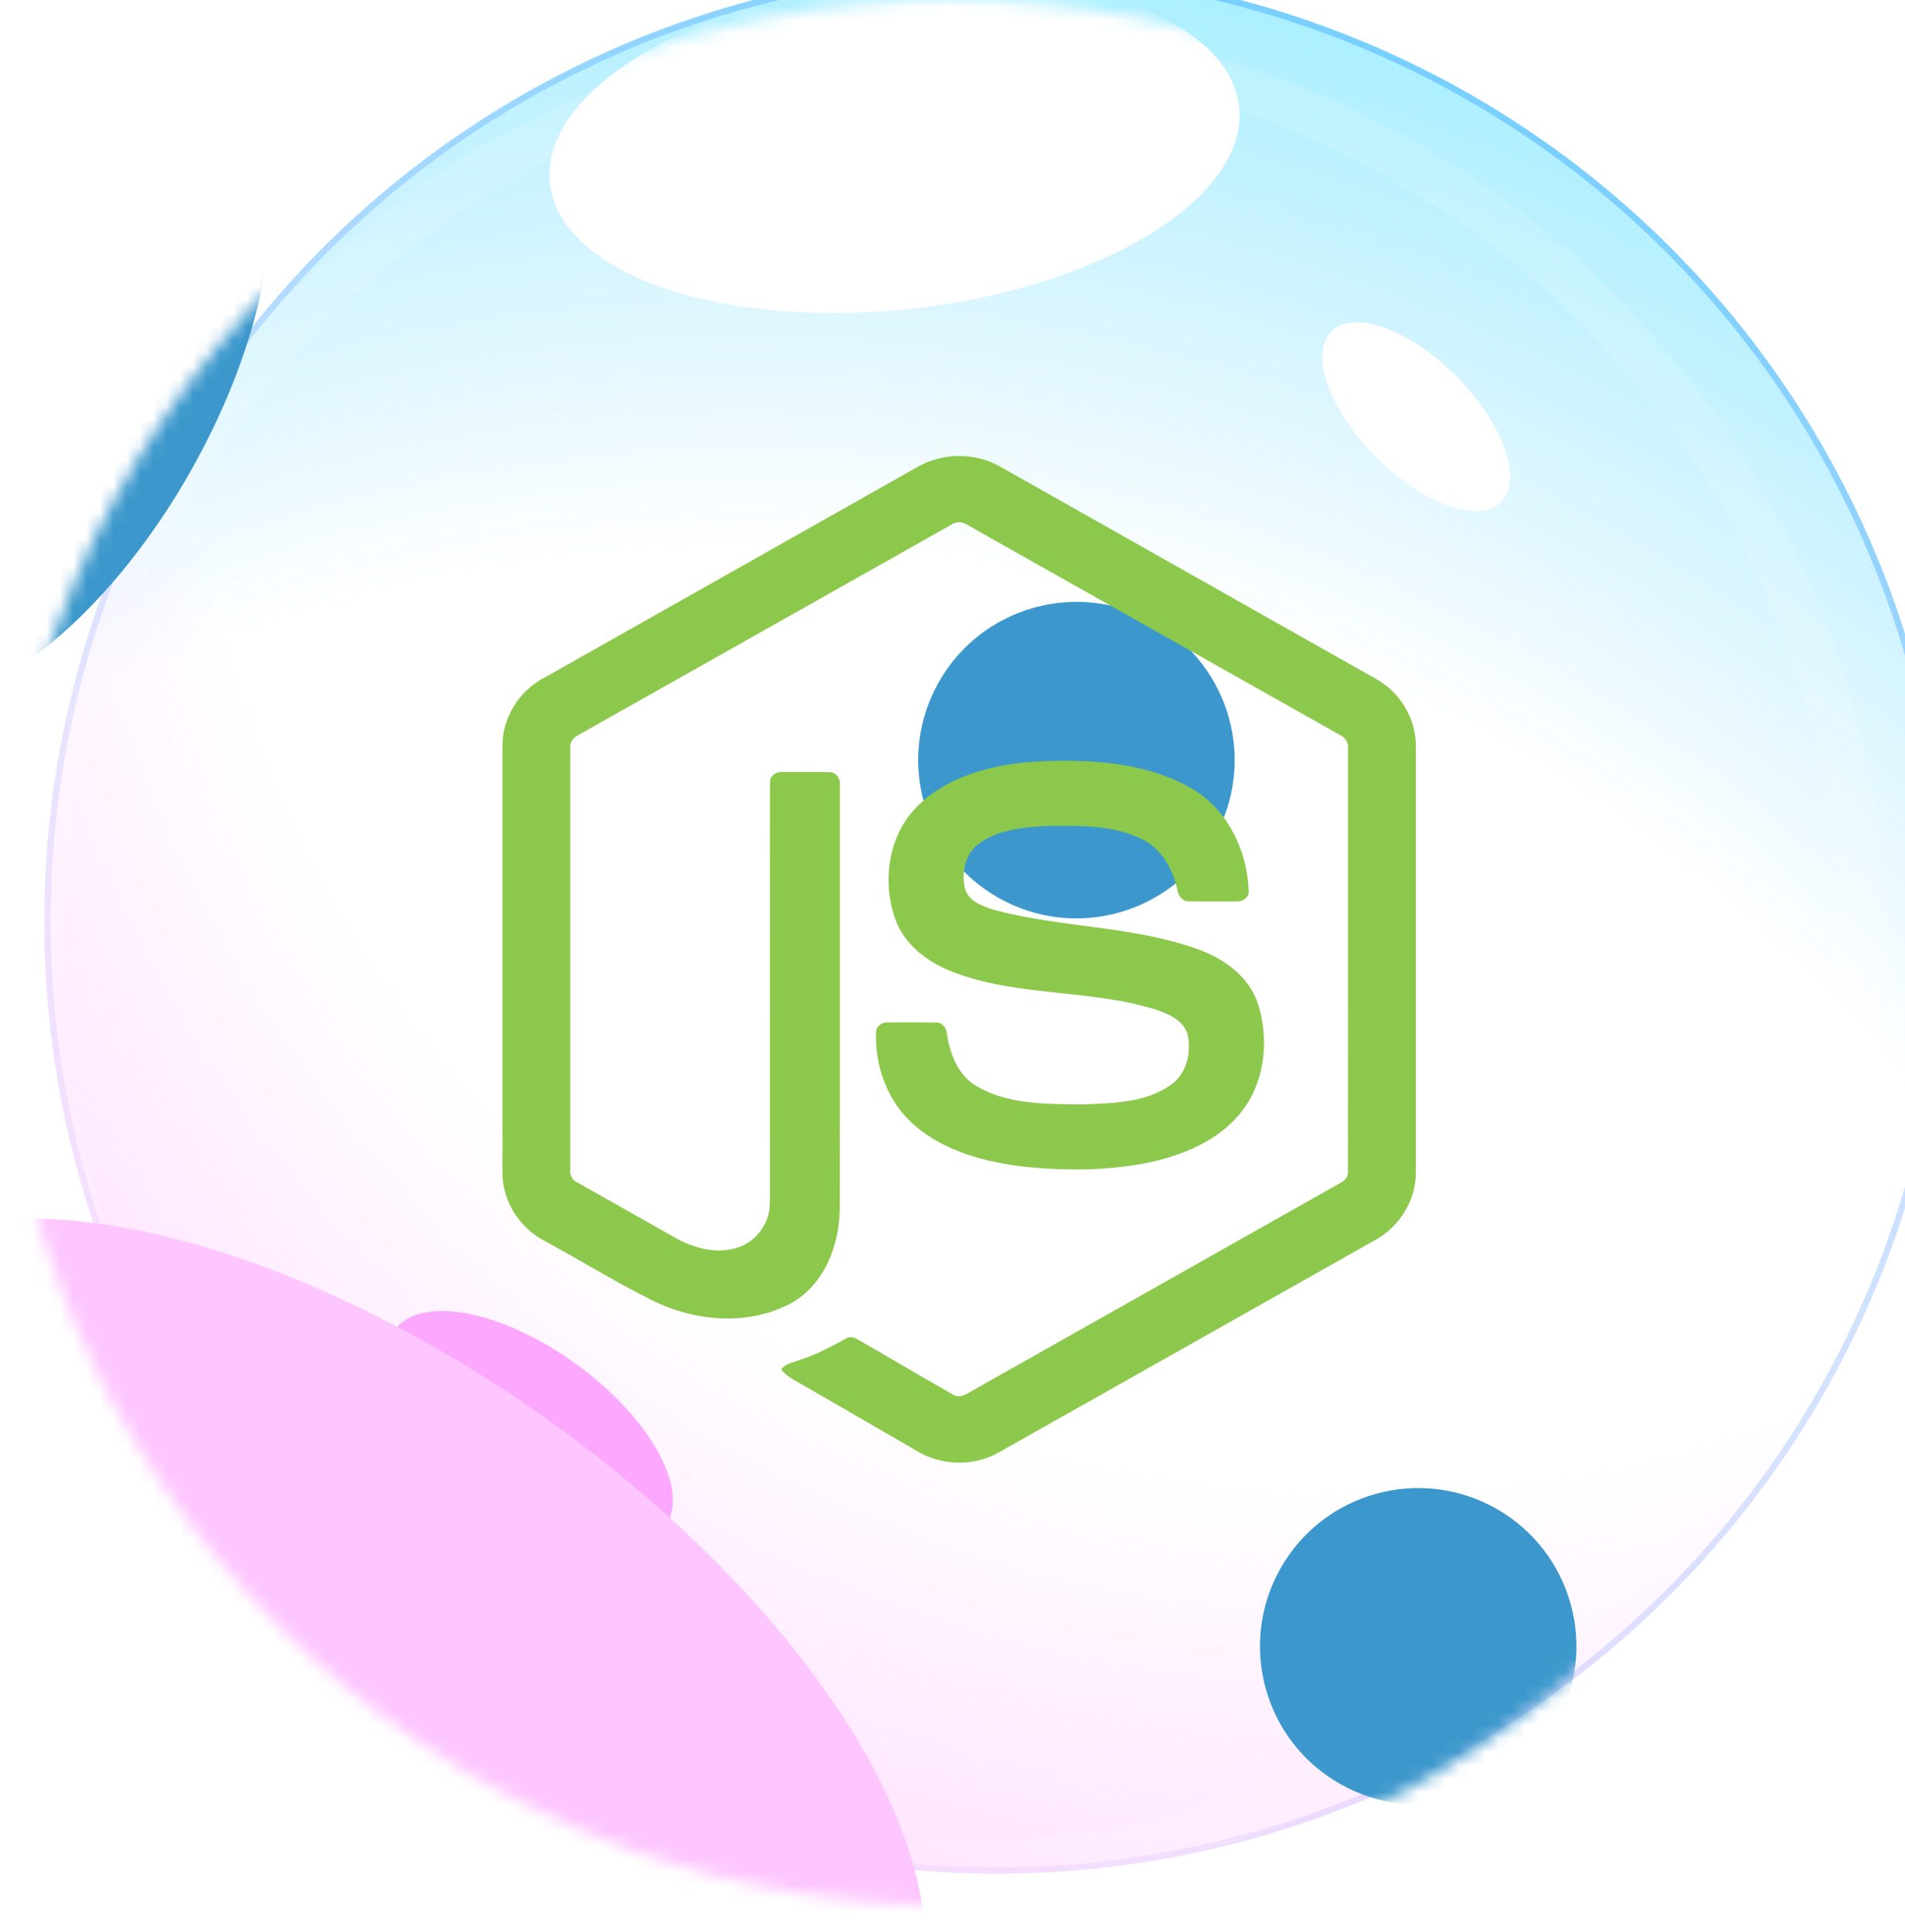 <svg width="143" height="145" viewBox="0 0 143 145" fill="none" xmlns="http://www.w3.org/2000/svg">
<g filter="url(#filter0_biii_69_7526)">
<circle cx="71.5" cy="71.5" r="71.5" fill="url(#paint0_linear_69_7526)"/>
<circle cx="71.5" cy="71.5" r="71.5" fill="url(#paint1_radial_69_7526)" fill-opacity="0.5"/>
<circle cx="71.5" cy="71.5" r="71.5" fill="url(#paint2_radial_69_7526)" fill-opacity="0.5"/>
<circle cx="71.5" cy="71.5" r="71.263" stroke="url(#paint3_linear_69_7526)" stroke-opacity="0.3" stroke-width="0.475"/>
</g>
<g filter="url(#filter1_f_69_7526)">
<ellipse cx="106.309" cy="31.274" rx="9.027" ry="4.276" transform="rotate(45.232 106.309 31.274)" fill="white"/>
</g>
<g filter="url(#filter2_f_69_7526)">
<ellipse cx="39.772" cy="107.198" rx="12.545" ry="5.943" transform="rotate(35.998 39.772 107.198)" fill="#FDA8FF"/>
</g>
<g filter="url(#filter3_f_69_7526)">
<ellipse cx="33.629" cy="111.556" rx="4.012" ry="1.9" transform="rotate(45.232 33.629 111.556)" fill="white"/>
</g>
<circle cx="71.5" cy="71.5" r="68.412" stroke="white" stroke-opacity="0.12" stroke-width="3.326" style="mix-blend-mode:soft-light"/>
<mask id="mask0_69_7526" style="mask-type:alpha" maskUnits="userSpaceOnUse" x="0" y="0" width="143" height="143">
<circle cx="71.5" cy="71.5" r="71.5" fill="#C4C4C4"/>
</mask>
<g mask="url(#mask0_69_7526)">
<g filter="url(#filter4_f_69_7526)">
<ellipse cx="27.702" cy="125.248" rx="48.517" ry="23.014" transform="rotate(35.388 27.702 125.248)" fill="#FEC6FF"/>
</g>
<g filter="url(#filter5_f_69_7526)">
<ellipse cx="67.147" cy="10.886" rx="26.03" ry="12.348" transform="rotate(-6.376 67.147 10.886)" fill="white"/>
</g>
<g filter="url(#filter6_f_69_7526)">
<circle cx="80.803" cy="57.05" r="11.877" transform="rotate(29.582 80.803 57.05)" fill="#3C98CC"/>
</g>
<g filter="url(#filter7_f_69_7526)">
<circle cx="106.458" cy="123.561" r="11.877" transform="rotate(29.582 106.458 123.561)" fill="#3C98CC"/>
</g>
<g filter="url(#filter8_f_69_7526)">
<ellipse cx="3.957" cy="29.54" rx="11.877" ry="25.586" transform="rotate(29.582 3.957 29.54)" fill="#3C98CC"/>
</g>
</g>
<path d="M68.906 35.028C70.78 33.956 73.22 33.951 75.092 35.028C84.509 40.349 93.929 45.662 103.344 50.986C105.115 51.984 106.299 53.955 106.281 55.995V88.009C106.295 90.134 104.993 92.152 103.125 93.127C93.739 98.418 84.358 103.717 74.973 109.008C73.061 110.102 70.572 110.017 68.719 108.834C65.906 107.203 63.087 105.58 60.273 103.95C59.697 103.608 59.049 103.335 58.643 102.777C59.002 102.293 59.644 102.233 60.166 102.022C61.34 101.648 62.419 101.049 63.498 100.467C63.771 100.28 64.104 100.352 64.365 100.519C66.772 101.899 69.157 103.318 71.571 104.685C72.086 104.982 72.608 104.587 73.048 104.342C82.258 99.136 91.48 93.95 100.689 88.743C101.03 88.579 101.219 88.217 101.191 87.843C101.198 77.282 101.193 66.72 101.194 56.159C101.234 55.735 100.988 55.345 100.605 55.172C91.251 49.904 81.903 44.629 72.551 39.36C72.389 39.248 72.197 39.189 72 39.188C71.804 39.188 71.612 39.247 71.449 39.358C62.097 44.629 52.75 49.909 43.398 55.176C43.016 55.35 42.76 55.734 42.805 56.159C42.807 66.72 42.805 77.282 42.805 87.845C42.789 88.027 42.829 88.21 42.92 88.369C43.011 88.528 43.149 88.655 43.314 88.733C45.81 90.149 48.308 91.554 50.806 92.964C52.212 93.721 53.94 94.171 55.49 93.591C56.858 93.101 57.816 91.705 57.79 90.252C57.803 79.754 57.784 69.253 57.8 58.756C57.766 58.289 58.208 57.904 58.661 57.948C59.86 57.94 61.061 57.932 62.26 57.952C62.76 57.94 63.105 58.442 63.043 58.912C63.038 69.477 63.056 80.043 63.035 90.608C63.038 93.424 61.881 96.488 59.277 97.866C56.068 99.528 52.102 99.175 48.932 97.582C46.188 96.212 43.569 94.595 40.874 93.128C39.001 92.159 37.705 90.132 37.718 88.009V55.995C37.699 53.912 38.931 51.906 40.757 50.923C50.141 45.627 59.524 40.327 68.906 35.028Z" fill="#8CC84B"/>
<path d="M77.093 57.204C81.186 56.941 85.568 57.048 89.251 59.064C92.103 60.609 93.683 63.852 93.734 67.02C93.654 67.448 93.207 67.683 92.799 67.654C91.612 67.652 90.424 67.67 89.237 67.646C88.733 67.665 88.44 67.201 88.377 66.755C88.036 65.24 87.209 63.738 85.782 63.007C83.592 61.911 81.053 61.966 78.665 61.989C76.921 62.081 75.046 62.232 73.569 63.258C72.435 64.034 72.091 65.602 72.496 66.864C72.877 67.771 73.924 68.064 74.78 68.333C79.712 69.623 84.939 69.495 89.778 71.192C91.781 71.885 93.74 73.23 94.426 75.327C95.323 78.138 94.93 81.498 92.93 83.755C91.308 85.612 88.946 86.623 86.59 87.172C83.456 87.87 80.203 87.888 77.02 87.578C74.028 87.237 70.913 86.45 68.603 84.411C66.627 82.696 65.662 80.023 65.758 77.443C65.781 77.007 66.214 76.704 66.632 76.739C67.828 76.73 69.023 76.726 70.219 76.741C70.697 76.707 71.051 77.12 71.076 77.57C71.296 79.014 71.839 80.53 73.098 81.386C75.529 82.954 78.578 82.847 81.361 82.891C83.667 82.788 86.255 82.757 88.137 81.234C89.129 80.364 89.423 78.91 89.155 77.659C88.865 76.603 87.76 76.111 86.811 75.789C81.942 74.249 76.656 74.808 71.834 73.066C69.876 72.374 67.983 71.066 67.231 69.055C66.182 66.208 66.663 62.687 68.872 60.507C71.027 58.338 74.136 57.503 77.093 57.204V57.204Z" fill="#8CC84B"/>
<defs>
<filter id="filter0_biii_69_7526" x="-7.126" y="-7.126" width="157.252" height="157.252" filterUnits="userSpaceOnUse" color-interpolation-filters="sRGB">
<feFlood flood-opacity="0" result="BackgroundImageFix"/>
<feGaussianBlur in="BackgroundImageFix" stdDeviation="3.563"/>
<feComposite in2="SourceAlpha" operator="in" result="effect1_backgroundBlur_69_7526"/>
<feBlend mode="normal" in="SourceGraphic" in2="effect1_backgroundBlur_69_7526" result="shape"/>
<feColorMatrix in="SourceAlpha" type="matrix" values="0 0 0 0 0 0 0 0 0 0 0 0 0 0 0 0 0 0 127 0" result="hardAlpha"/>
<feOffset dx="6.176" dy="3.326"/>
<feGaussianBlur stdDeviation="5.463"/>
<feComposite in2="hardAlpha" operator="arithmetic" k2="-1" k3="1"/>
<feColorMatrix type="matrix" values="0 0 0 0 1 0 0 0 0 1 0 0 0 0 1 0 0 0 0.25 0"/>
<feBlend mode="normal" in2="shape" result="effect2_innerShadow_69_7526"/>
<feColorMatrix in="SourceAlpha" type="matrix" values="0 0 0 0 0 0 0 0 0 0 0 0 0 0 0 0 0 0 127 0" result="hardAlpha"/>
<feOffset dx="-6.176" dy="-1.425"/>
<feGaussianBlur stdDeviation="13.777"/>
<feComposite in2="hardAlpha" operator="arithmetic" k2="-1" k3="1"/>
<feColorMatrix type="matrix" values="0 0 0 0 0 0 0 0 0 0.835 0 0 0 0 0.961 0 0 0 0.21 0"/>
<feBlend mode="normal" in2="effect2_innerShadow_69_7526" result="effect3_innerShadow_69_7526"/>
<feColorMatrix in="SourceAlpha" type="matrix" values="0 0 0 0 0 0 0 0 0 0 0 0 0 0 0 0 0 0 127 0" result="hardAlpha"/>
<feOffset dx="3.326" dy="-4.276"/>
<feComposite in2="hardAlpha" operator="arithmetic" k2="-1" k3="1"/>
<feColorMatrix type="matrix" values="0 0 0 0 0.992 0 0 0 0 0.659 0 0 0 0 1 0 0 0 0.27 0"/>
<feBlend mode="soft-light" in2="effect3_innerShadow_69_7526" result="effect4_innerShadow_69_7526"/>
</filter>
<filter id="filter1_f_69_7526" x="94.987" y="19.916" width="22.644" height="22.716" filterUnits="userSpaceOnUse" color-interpolation-filters="sRGB">
<feFlood flood-opacity="0" result="BackgroundImageFix"/>
<feBlend mode="normal" in="SourceGraphic" in2="BackgroundImageFix" result="shape"/>
<feGaussianBlur stdDeviation="2.138" result="effect1_foregroundBlur_69_7526"/>
</filter>
<filter id="filter2_f_69_7526" x="0.055" y="69.415" width="79.433" height="75.568" filterUnits="userSpaceOnUse" color-interpolation-filters="sRGB">
<feFlood flood-opacity="0" result="BackgroundImageFix"/>
<feBlend mode="normal" in="SourceGraphic" in2="BackgroundImageFix" result="shape"/>
<feGaussianBlur stdDeviation="14.49" result="effect1_foregroundBlur_69_7526"/>
</filter>
<filter id="filter3_f_69_7526" x="27.172" y="105.083" width="12.914" height="12.946" filterUnits="userSpaceOnUse" color-interpolation-filters="sRGB">
<feFlood flood-opacity="0" result="BackgroundImageFix"/>
<feBlend mode="normal" in="SourceGraphic" in2="BackgroundImageFix" result="shape"/>
<feGaussianBlur stdDeviation="1.663" result="effect1_foregroundBlur_69_7526"/>
</filter>
<filter id="filter4_f_69_7526" x="-87.211" y="18.296" width="229.825" height="213.903" filterUnits="userSpaceOnUse" color-interpolation-filters="sRGB">
<feFlood flood-opacity="0" result="BackgroundImageFix"/>
<feBlend mode="normal" in="SourceGraphic" in2="BackgroundImageFix" result="shape"/>
<feGaussianBlur stdDeviation="36.581" result="effect1_foregroundBlur_69_7526"/>
</filter>
<filter id="filter5_f_69_7526" x="7.985" y="-34.98" width="118.324" height="91.731" filterUnits="userSpaceOnUse" color-interpolation-filters="sRGB">
<feFlood flood-opacity="0" result="BackgroundImageFix"/>
<feBlend mode="normal" in="SourceGraphic" in2="BackgroundImageFix" result="shape"/>
<feGaussianBlur stdDeviation="16.628" result="effect1_foregroundBlur_69_7526"/>
</filter>
<filter id="filter6_f_69_7526" x="33.293" y="9.54" width="95.021" height="95.02" filterUnits="userSpaceOnUse" color-interpolation-filters="sRGB">
<feFlood flood-opacity="0" result="BackgroundImageFix"/>
<feBlend mode="normal" in="SourceGraphic" in2="BackgroundImageFix" result="shape"/>
<feGaussianBlur stdDeviation="17.816" result="effect1_foregroundBlur_69_7526"/>
</filter>
<filter id="filter7_f_69_7526" x="58.947" y="76.051" width="95.021" height="95.02" filterUnits="userSpaceOnUse" color-interpolation-filters="sRGB">
<feFlood flood-opacity="0" result="BackgroundImageFix"/>
<feBlend mode="normal" in="SourceGraphic" in2="BackgroundImageFix" result="shape"/>
<feGaussianBlur stdDeviation="17.816" result="effect1_foregroundBlur_69_7526"/>
</filter>
<filter id="filter8_f_69_7526" x="-47.992" y="-29.108" width="103.897" height="117.296" filterUnits="userSpaceOnUse" color-interpolation-filters="sRGB">
<feFlood flood-opacity="0" result="BackgroundImageFix"/>
<feBlend mode="normal" in="SourceGraphic" in2="BackgroundImageFix" result="shape"/>
<feGaussianBlur stdDeviation="17.816" result="effect1_foregroundBlur_69_7526"/>
</filter>
<linearGradient id="paint0_linear_69_7526" x1="94.066" y1="4.276" x2="51.071" y2="143" gradientUnits="userSpaceOnUse">
<stop stop-color="white" stop-opacity="0.26"/>
<stop offset="1" stop-color="white" stop-opacity="0"/>
</linearGradient>
<radialGradient id="paint1_radial_69_7526" cx="0" cy="0" r="1" gradientUnits="userSpaceOnUse" gradientTransform="translate(99.292 25.892) rotate(119.781) scale(142.043)">
<stop stop-color="white" stop-opacity="0"/>
<stop offset="0.624" stop-color="#FDA8FF" stop-opacity="0"/>
<stop offset="1" stop-color="#FDA8FF"/>
</radialGradient>
<radialGradient id="paint2_radial_69_7526" cx="0" cy="0" r="1" gradientUnits="userSpaceOnUse" gradientTransform="translate(52.022 155.115) rotate(-75.26) scale(178.323)">
<stop stop-color="white" stop-opacity="0"/>
<stop offset="0.624" stop-color="#00B2FF" stop-opacity="0"/>
<stop offset="1" stop-color="#00E0FF"/>
</radialGradient>
<linearGradient id="paint3_linear_69_7526" x1="108.556" y1="11.164" x2="23.279" y2="132.786" gradientUnits="userSpaceOnUse">
<stop stop-color="#0085FF"/>
<stop offset="1" stop-color="#FEC8FF"/>
</linearGradient>
</defs>
</svg>
